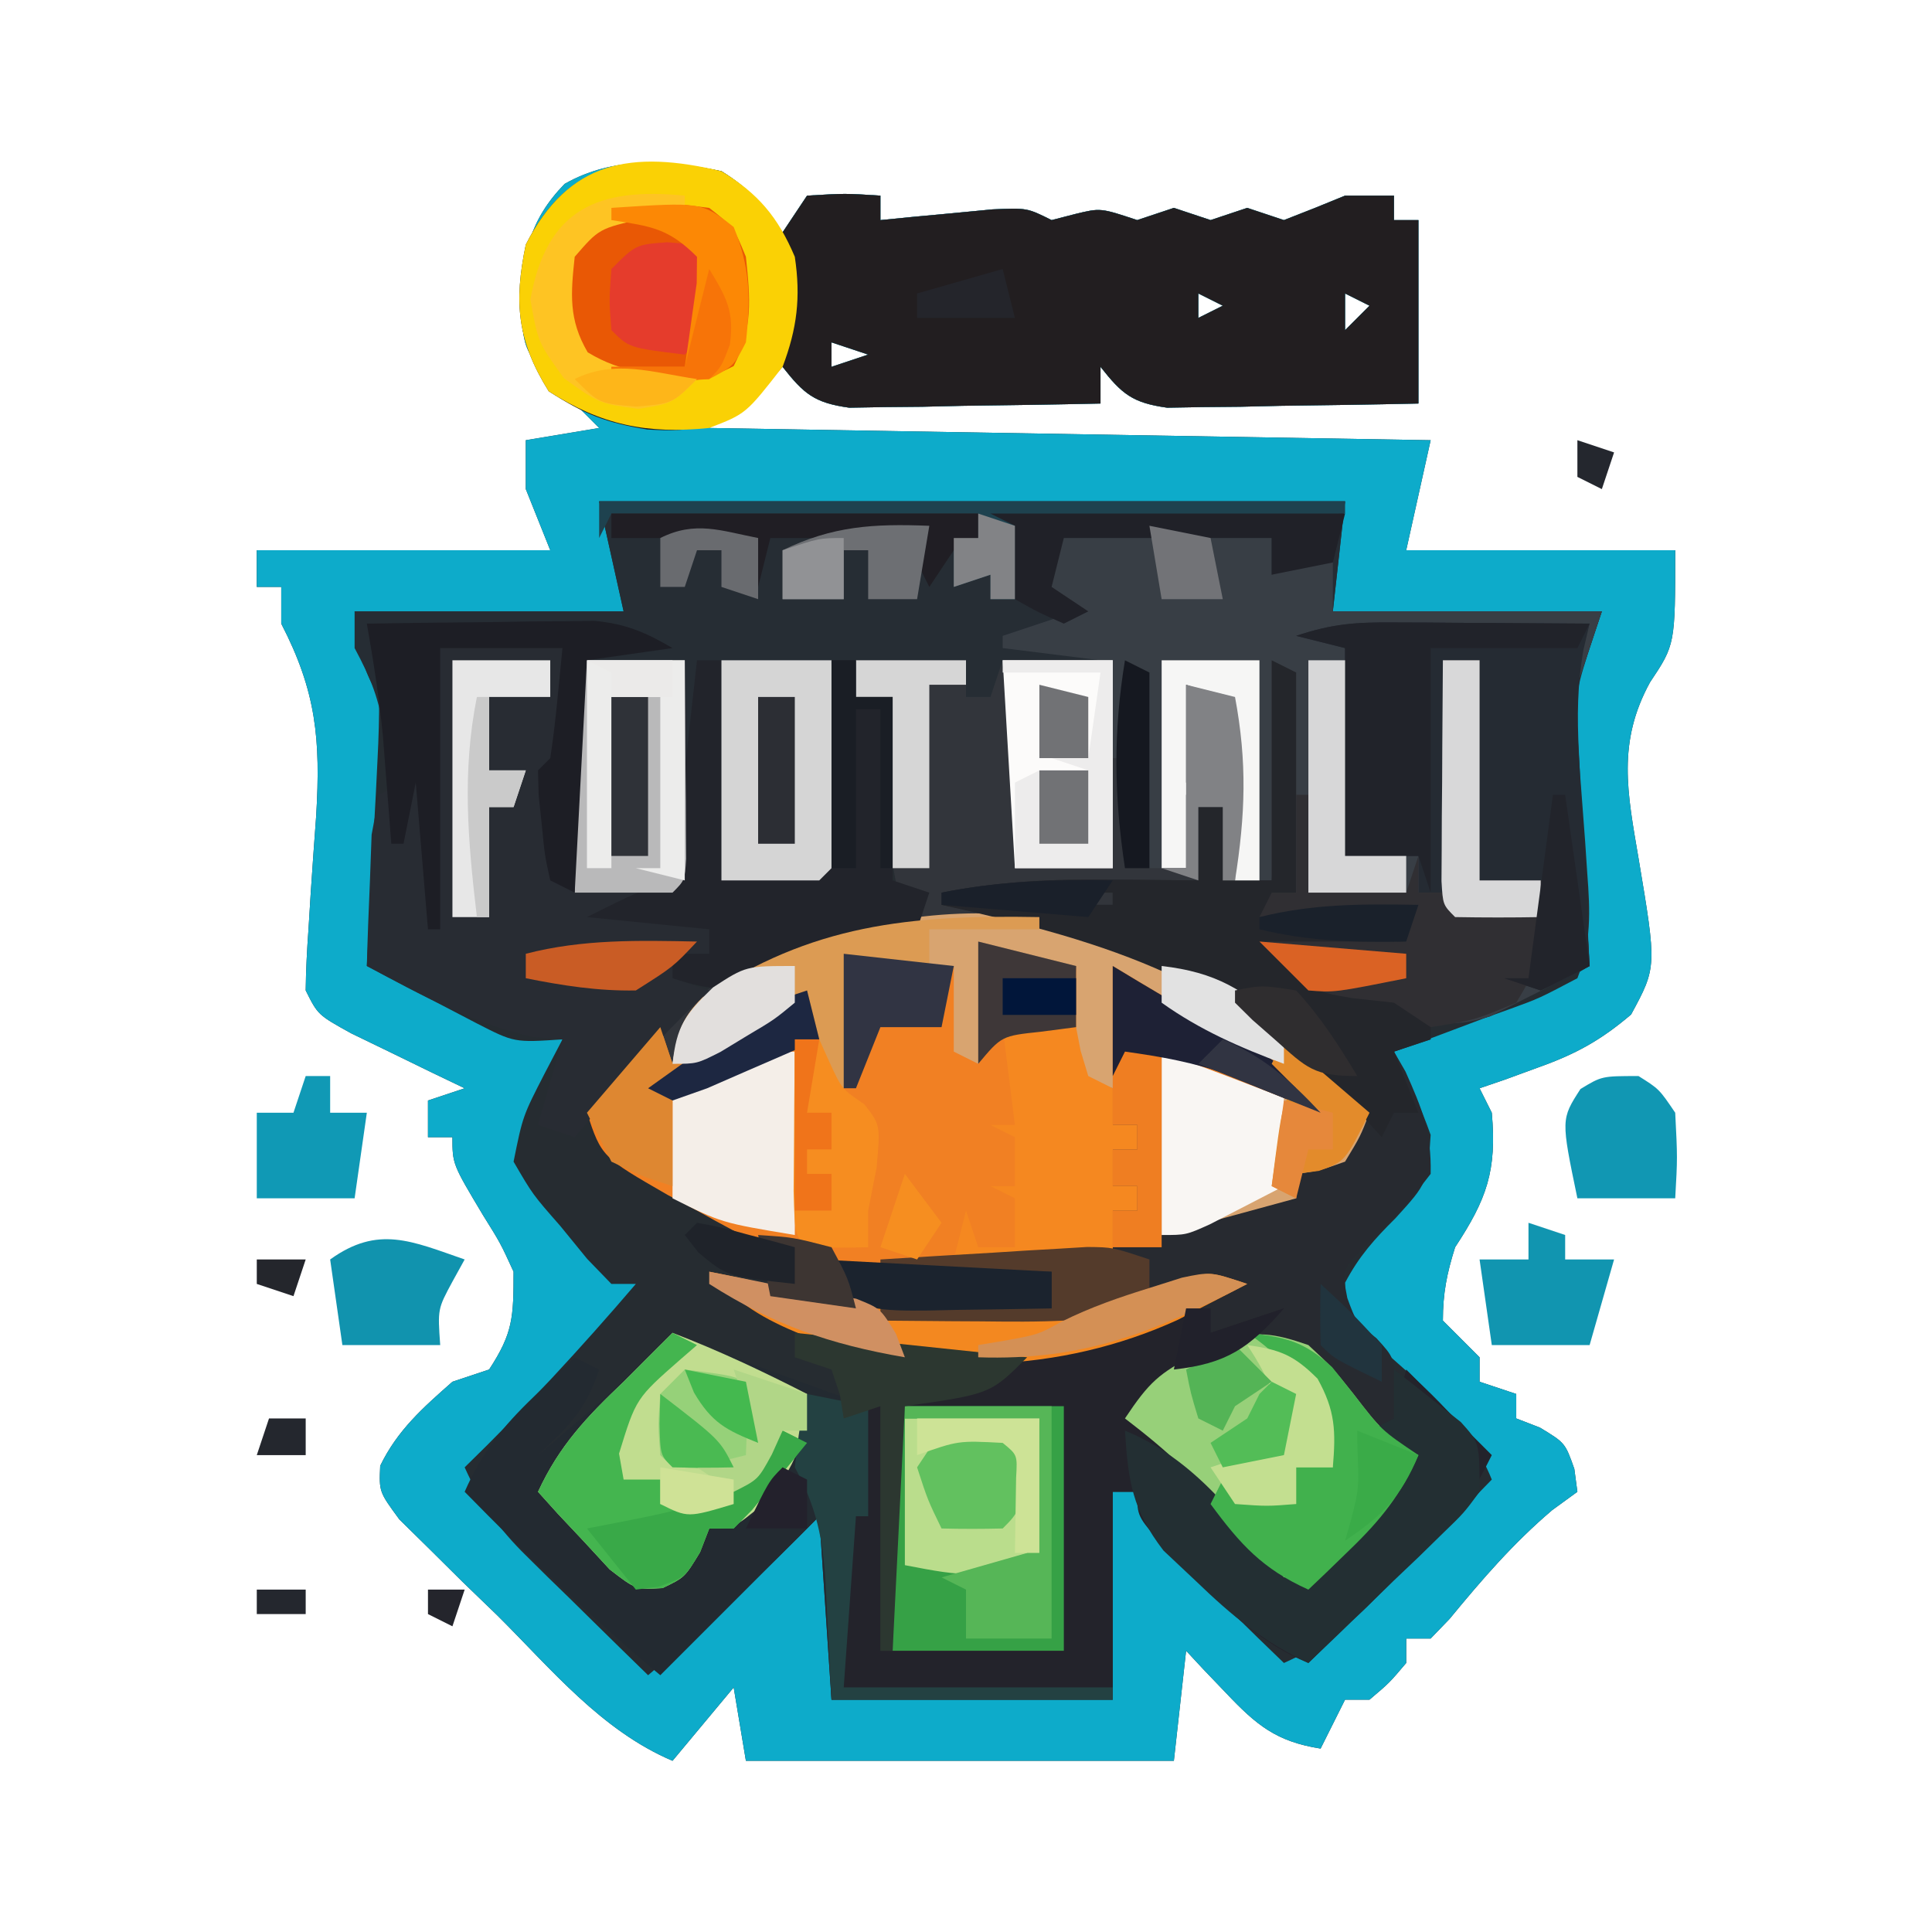 <?xml version="1.0" encoding="UTF-8"?>
<svg version="1.1" xmlns="http://www.w3.org/2000/svg" width="158" height="158">
<path d="M0 0 C2.347 1.462 3.347 2.72 5 5 C5.66 4.01 6.32 3.02 7 2 C10.125 1.812 10.125 1.812 13 2 C13 2.66 13 3.32 13 4 C13.843 3.916 14.686 3.832 15.555 3.746 C16.65 3.644 17.746 3.542 18.875 3.438 C20.511 3.281 20.511 3.281 22.18 3.121 C25 3 25 3 27 4 C27.959 3.752 27.959 3.752 28.938 3.5 C31 3 31 3 34 4 C34.99 3.67 35.98 3.34 37 3 C37.99 3.33 38.98 3.66 40 4 C40.99 3.67 41.98 3.34 43 3 C43.99 3.33 44.98 3.66 46 4 C47.675 3.356 49.342 2.688 51 2 C52.32 2 53.64 2 55 2 C55 2.66 55 3.32 55 4 C55.66 4 56.32 4 57 4 C57 9 57 14 57 19 C53.229 19.087 49.459 19.14 45.688 19.188 C44.616 19.213 43.544 19.238 42.439 19.264 C41.411 19.273 40.383 19.283 39.324 19.293 C38.376 19.309 37.428 19.324 36.452 19.341 C33.602 18.945 32.75 18.222 31 16 C31 16.99 31 17.98 31 19 C27.229 19.087 23.459 19.14 19.688 19.188 C18.616 19.213 17.544 19.238 16.439 19.264 C15.411 19.273 14.383 19.283 13.324 19.293 C12.376 19.309 11.428 19.324 10.452 19.341 C7.602 18.945 6.75 18.222 5 16 C3.02 17.65 1.04 19.3 -1 21 C28.205 21.495 28.205 21.495 58 22 C57.01 26.455 57.01 26.455 56 31 C63.26 31 70.52 31 78 31 C78 38.713 78 38.713 75.938 41.801 C73.242 46.723 74.088 50.823 75 56.188 C76.494 65.09 76.494 65.09 74.391 68.969 C71.884 71.098 69.839 72.215 66.75 73.312 C65.858 73.639 64.966 73.965 64.047 74.301 C63.371 74.532 62.696 74.762 62 75 C62.33 75.66 62.66 76.32 63 77 C63.422 81.753 62.589 84.064 60 88 C59.326 90.145 59 91.758 59 94 C59.495 94.495 59.99 94.99 60.5 95.5 C60.995 95.995 61.49 96.49 62 97 C62 97.66 62 98.32 62 99 C63.485 99.495 63.485 99.495 65 100 C65 100.66 65 101.32 65 102 C65.959 102.371 65.959 102.371 66.938 102.75 C69 104 69 104 69.75 106.125 C69.832 106.744 69.915 107.362 70 108 C69.319 108.495 68.639 108.99 67.938 109.5 C64.748 112.214 62.205 115.165 59.551 118.391 C59.039 118.922 58.527 119.453 58 120 C57.34 120 56.68 120 56 120 C56 120.66 56 121.32 56 122 C54.625 123.625 54.625 123.625 53 125 C52.34 125 51.68 125 51 125 C50.01 126.98 50.01 126.98 49 129 C45.374 128.43 43.745 127.076 41.25 124.438 C40.636 123.797 40.023 123.156 39.391 122.496 C38.932 122.002 38.473 121.509 38 121 C37.67 123.97 37.34 126.94 37 130 C25.45 130 13.9 130 2 130 C1.67 128.02 1.34 126.04 1 124 C-0.65 125.98 -2.3 127.96 -4 130 C-9.828 127.521 -13.893 122.517 -18.312 118.125 C-19.257 117.214 -20.201 116.302 -21.174 115.363 C-22.061 114.483 -22.949 113.602 -23.863 112.695 C-24.681 111.891 -25.499 111.087 -26.341 110.258 C-28 108 -28 108 -27.907 105.875 C-26.496 102.958 -24.41 101.123 -22 99 C-20.515 98.505 -20.515 98.505 -19 98 C-17.045 95.015 -17 93.736 -17 90 C-18.072 87.663 -18.072 87.663 -19.5 85.375 C-22 81.194 -22 81.194 -22 79 C-22.66 79 -23.32 79 -24 79 C-24 78.01 -24 77.02 -24 76 C-22.515 75.505 -22.515 75.505 -21 75 C-21.855 74.59 -22.709 74.18 -23.59 73.758 C-24.695 73.219 -25.799 72.68 -26.938 72.125 C-28.04 71.591 -29.142 71.058 -30.277 70.508 C-33 69 -33 69 -34 67 C-33.981 65.338 -33.894 63.677 -33.773 62.02 C-33.712 61.02 -33.65 60.02 -33.586 58.99 C-33.447 56.891 -33.298 54.792 -33.141 52.693 C-32.773 46.46 -33.135 42.546 -36 37 C-36 36.01 -36 35.02 -36 34 C-36.66 34 -37.32 34 -38 34 C-38 33.01 -38 32.02 -38 31 C-30.08 31 -22.16 31 -14 31 C-14.66 29.35 -15.32 27.7 -16 26 C-16 24.68 -16 23.36 -16 22 C-14.02 21.67 -12.04 21.34 -10 21 C-10.804 20.196 -11.609 19.391 -12.438 18.562 C-16.201 14.799 -16.201 14.799 -16.375 10.812 C-16.293 6.871 -15.706 3.995 -12.824 1.039 C-8.836 -1.233 -4.374 -0.912 0 0 Z M39 10 C39 10.66 39 11.32 39 12 C39.66 11.67 40.32 11.34 41 11 C40.34 10.67 39.68 10.34 39 10 Z M51 10 C51 10.99 51 11.98 51 13 C51.66 12.34 52.32 11.68 53 11 C52.34 10.67 51.68 10.34 51 10 Z M35 12 C36 16 36 16 36 16 Z M9 14 C9 14.66 9 15.32 9 16 C9.99 15.67 10.98 15.34 12 15 C11.01 14.67 10.02 14.34 9 14 Z " fill="#262C31" transform="translate(59,14)"/>
<path d="M0 0 C2.347 1.462 3.347 2.72 5 5 C5.66 4.01 6.32 3.02 7 2 C10.125 1.812 10.125 1.812 13 2 C13 2.66 13 3.32 13 4 C13.843 3.916 14.686 3.832 15.555 3.746 C16.65 3.644 17.746 3.542 18.875 3.438 C20.511 3.281 20.511 3.281 22.18 3.121 C25 3 25 3 27 4 C27.959 3.752 27.959 3.752 28.938 3.5 C31 3 31 3 34 4 C34.99 3.67 35.98 3.34 37 3 C37.99 3.33 38.98 3.66 40 4 C40.99 3.67 41.98 3.34 43 3 C43.99 3.33 44.98 3.66 46 4 C47.675 3.356 49.342 2.688 51 2 C52.32 2 53.64 2 55 2 C55 2.66 55 3.32 55 4 C55.66 4 56.32 4 57 4 C57 9 57 14 57 19 C53.229 19.087 49.459 19.14 45.688 19.188 C44.616 19.213 43.544 19.238 42.439 19.264 C41.411 19.273 40.383 19.283 39.324 19.293 C38.376 19.309 37.428 19.324 36.452 19.341 C33.602 18.945 32.75 18.222 31 16 C31 16.99 31 17.98 31 19 C27.229 19.087 23.459 19.14 19.688 19.188 C18.616 19.213 17.544 19.238 16.439 19.264 C15.411 19.273 14.383 19.283 13.324 19.293 C12.376 19.309 11.428 19.324 10.452 19.341 C7.602 18.945 6.75 18.222 5 16 C3.02 17.65 1.04 19.3 -1 21 C28.205 21.495 28.205 21.495 58 22 C57.01 26.455 57.01 26.455 56 31 C63.26 31 70.52 31 78 31 C78 38.713 78 38.713 75.938 41.801 C73.242 46.723 74.088 50.823 75 56.188 C76.494 65.09 76.494 65.09 74.391 68.969 C71.884 71.098 69.839 72.215 66.75 73.312 C65.858 73.639 64.966 73.965 64.047 74.301 C63.371 74.532 62.696 74.762 62 75 C62.33 75.66 62.66 76.32 63 77 C63.422 81.753 62.589 84.064 60 88 C59.326 90.145 59 91.758 59 94 C59.495 94.495 59.99 94.99 60.5 95.5 C60.995 95.995 61.49 96.49 62 97 C62 97.66 62 98.32 62 99 C63.485 99.495 63.485 99.495 65 100 C65 100.66 65 101.32 65 102 C65.959 102.371 65.959 102.371 66.938 102.75 C69 104 69 104 69.75 106.125 C69.832 106.744 69.915 107.362 70 108 C69.319 108.495 68.639 108.99 67.938 109.5 C64.748 112.214 62.205 115.165 59.551 118.391 C59.039 118.922 58.527 119.453 58 120 C57.34 120 56.68 120 56 120 C56 120.66 56 121.32 56 122 C54.625 123.625 54.625 123.625 53 125 C52.34 125 51.68 125 51 125 C50.01 126.98 50.01 126.98 49 129 C45.374 128.43 43.745 127.076 41.25 124.438 C40.636 123.797 40.023 123.156 39.391 122.496 C38.932 122.002 38.473 121.509 38 121 C37.67 123.97 37.34 126.94 37 130 C25.45 130 13.9 130 2 130 C1.67 128.02 1.34 126.04 1 124 C-0.65 125.98 -2.3 127.96 -4 130 C-9.828 127.521 -13.893 122.517 -18.312 118.125 C-19.257 117.214 -20.201 116.302 -21.174 115.363 C-22.061 114.483 -22.949 113.602 -23.863 112.695 C-24.681 111.891 -25.499 111.087 -26.341 110.258 C-28 108 -28 108 -27.907 105.875 C-26.496 102.958 -24.41 101.123 -22 99 C-20.515 98.505 -20.515 98.505 -19 98 C-17.045 95.015 -17 93.736 -17 90 C-18.072 87.663 -18.072 87.663 -19.5 85.375 C-22 81.194 -22 81.194 -22 79 C-22.66 79 -23.32 79 -24 79 C-24 78.01 -24 77.02 -24 76 C-22.515 75.505 -22.515 75.505 -21 75 C-21.855 74.59 -22.709 74.18 -23.59 73.758 C-24.695 73.219 -25.799 72.68 -26.938 72.125 C-28.04 71.591 -29.142 71.058 -30.277 70.508 C-33 69 -33 69 -34 67 C-33.981 65.338 -33.894 63.677 -33.773 62.02 C-33.712 61.02 -33.65 60.02 -33.586 58.99 C-33.447 56.891 -33.298 54.792 -33.141 52.693 C-32.773 46.46 -33.135 42.546 -36 37 C-36 36.01 -36 35.02 -36 34 C-36.66 34 -37.32 34 -38 34 C-38 33.01 -38 32.02 -38 31 C-30.08 31 -22.16 31 -14 31 C-14.66 29.35 -15.32 27.7 -16 26 C-16 24.68 -16 23.36 -16 22 C-14.02 21.67 -12.04 21.34 -10 21 C-10.804 20.196 -11.609 19.391 -12.438 18.562 C-16.201 14.799 -16.201 14.799 -16.375 10.812 C-16.293 6.871 -15.706 3.995 -12.824 1.039 C-8.836 -1.233 -4.374 -0.912 0 0 Z M39 10 C39 10.66 39 11.32 39 12 C39.66 11.67 40.32 11.34 41 11 C40.34 10.67 39.68 10.34 39 10 Z M51 10 C51 10.99 51 11.98 51 13 C51.66 12.34 52.32 11.68 53 11 C52.34 10.67 51.68 10.34 51 10 Z M35 12 C36 16 36 16 36 16 Z M9 14 C9 14.66 9 15.32 9 16 C9.99 15.67 10.98 15.34 12 15 C11.01 14.67 10.02 14.34 9 14 Z M-10 27 C-9.34 29.97 -8.68 32.94 -8 36 C-15.26 36 -22.52 36 -30 36 C-29.307 40.605 -29.307 40.605 -28 43 C-27.984 44.67 -28.035 46.34 -28.121 48.008 C-28.169 48.994 -28.218 49.98 -28.268 50.996 C-28.352 52.545 -28.352 52.545 -28.438 54.125 C-28.49 55.165 -28.542 56.206 -28.596 57.277 C-28.726 59.852 -28.861 62.426 -29 65 C-27.089 66.01 -25.171 67.008 -23.25 68 C-22.183 68.557 -21.115 69.114 -20.016 69.688 C-16.937 71.266 -16.937 71.266 -13 71 C-13.474 71.907 -13.949 72.815 -14.438 73.75 C-16.244 77.262 -16.244 77.262 -17 81 C-15.438 83.686 -15.438 83.686 -13.188 86.25 C-12.459 87.142 -11.731 88.034 -10.98 88.953 C-10.327 89.629 -9.673 90.304 -9 91 C-8.34 91 -7.68 91 -7 91 C-11.464 96.223 -16.074 101.209 -21 106 C-19.679 108.932 -18.254 110.987 -15.961 113.234 C-15.381 113.808 -14.801 114.382 -14.203 114.973 C-13.6 115.559 -12.997 116.146 -12.375 116.75 C-11.458 117.653 -11.458 117.653 -10.523 118.574 C-9.02 120.054 -7.511 121.528 -6 123 C-1.074 118.878 3.504 114.588 8 110 C8.495 117.425 8.495 117.425 9 125 C16.59 125 24.18 125 32 125 C32 119.39 32 113.78 32 108 C32.66 108 33.32 108 34 108 C34.224 108.552 34.449 109.103 34.68 109.672 C36.404 112.712 38.625 114.814 41.125 117.25 C42.49 118.588 42.49 118.588 43.883 119.953 C44.581 120.629 45.28 121.304 46 122 C48.932 120.679 50.987 119.254 53.234 116.961 C53.808 116.381 54.382 115.801 54.973 115.203 C55.559 114.6 56.146 113.997 56.75 113.375 C57.352 112.764 57.954 112.153 58.574 111.523 C60.054 110.02 61.528 108.511 63 107 C61.003 102.014 56.894 98.993 53.02 95.438 C51 93 51 93 51.004 90.898 C52.13 88.753 53.406 87.328 55.125 85.625 C57.747 82.742 57.747 82.742 58 78.812 C57.146 76.411 56.161 74.26 55 72 C56.071 71.613 57.142 71.227 58.246 70.828 C59.644 70.303 61.041 69.777 62.438 69.25 C63.145 68.997 63.852 68.745 64.58 68.484 C66.885 67.642 66.885 67.642 70 66 C71.15 63.103 71.045 60.518 70.809 57.445 C70.751 56.583 70.694 55.721 70.635 54.832 C70.504 53.035 70.368 51.238 70.229 49.441 C70.144 48.144 70.144 48.144 70.059 46.82 C70 46.039 69.941 45.258 69.881 44.454 C70 42 70 42 72 36 C64.74 36 57.48 36 50 36 C50.33 33.03 50.66 30.06 51 27 C30.87 27 10.74 27 -10 27 Z " fill="#0DABCA" transform="translate(59,14)"/>
<path d="M0 0 C20.13 0 40.26 0 61 0 C60.67 2.97 60.34 5.94 60 9 C67.26 9 74.52 9 82 9 C81.34 10.98 80.68 12.96 80 15 C79.816 17.798 79.816 17.798 80.023 20.617 C80.075 21.636 80.127 22.654 80.18 23.703 C80.244 24.75 80.309 25.797 80.375 26.875 C80.432 27.945 80.488 29.015 80.547 30.117 C80.688 32.746 80.839 35.373 81 38 C79.282 38.897 77.55 39.767 75.812 40.625 C74.85 41.112 73.887 41.6 72.895 42.102 C69.363 43.198 68.235 42.607 65 41 C63.237 40.814 63.237 40.814 61.438 40.625 C58 40 58 40 54 36 C57.96 36 61.92 36 66 36 C66 35.34 66 34.68 66 34 C62.04 34 58.08 34 54 34 C54.495 33.01 54.495 33.01 55 32 C55.66 32 56.32 32 57 32 C56.505 23.09 56.505 23.09 56 14 C55.67 19.61 55.34 25.22 55 31 C54.67 31 54.34 31 54 31 C54 25.06 54 19.12 54 13 C51.36 13 48.72 13 46 13 C46 18.61 46 24.22 46 30 C45.67 30 45.34 30 45 30 C44.67 24.72 44.34 19.44 44 14 C43.67 16.31 43.34 18.62 43 21 C42.67 21 42.34 21 42 21 C42 18.36 42 15.72 42 13 C39.03 13 36.06 13 33 13 C33 18.61 33 24.22 33 30 C32.67 30 32.34 30 32 30 C32 25.38 32 20.76 32 16 C31.34 16 30.68 16 30 16 C30 15.01 30 14.02 30 13 C27.03 13 24.06 13 21 13 C21 13.99 21 14.98 21 16 C21.99 16 22.98 16 24 16 C24 20.95 24 25.9 24 31 C24.99 31.33 25.98 31.66 27 32 C26.67 32.99 26.34 33.98 26 35 C24.145 35.625 24.145 35.625 21.812 36 C18.645 36.587 16.669 37.172 13.75 38.688 C10.597 40.192 9.265 40.056 6 39 C6 38.34 6 37.68 6 37 C6.99 37 7.98 37 9 37 C9 36.34 9 35.68 9 35 C5.7 34.67 2.4 34.34 -1 34 C3 32 3 32 6 31 C6.33 25.06 6.66 19.12 7 13 C4.03 13 1.06 13 -2 13 C-2 19.27 -2 25.54 -2 32 C-2.66 31.67 -3.32 31.34 -4 31 C-4.449 28.969 -4.449 28.969 -4.688 26.5 C-4.774 25.685 -4.86 24.871 -4.949 24.031 C-4.974 23.026 -4.974 23.026 -5 22 C-4.67 21.67 -4.34 21.34 -4 21 C-3.768 19.485 -3.588 17.962 -3.438 16.438 C-3.293 14.973 -3.149 13.509 -3 12 C-6.3 12 -9.6 12 -13 12 C-13 19.59 -13 27.18 -13 35 C-13.33 35 -13.66 35 -14 35 C-14.33 31.04 -14.66 27.08 -15 23 C-15.33 24.65 -15.66 26.3 -16 28 C-16.33 28 -16.66 28 -17 28 C-17.049 27.18 -17.098 26.36 -17.148 25.516 C-17.223 24.438 -17.298 23.36 -17.375 22.25 C-17.445 21.183 -17.514 20.115 -17.586 19.016 C-17.978 16.158 -18.664 14.498 -20 12 C-20 11.01 -20 10.02 -20 9 C-12.74 9 -5.48 9 2 9 C1.34 6.03 0.68 3.06 0 0 Z " fill="#262D34" transform="translate(49,41)"/>
<path d="M0 0 C2.97 0 5.94 0 9 0 C9 0.99 9 1.98 9 3 C9.66 3 10.32 3 11 3 C11.33 2.01 11.66 1.02 12 0 C19 0 26 0 33 0 C33 5.94 33 11.88 33 18 C32.01 18 31.02 18 30 18 C30 16.02 30 14.04 30 12 C29.34 12 28.68 12 28 12 C28 13.98 28 15.96 28 18 C22.919 18.847 18.152 19.09 13 19 C15.562 21.562 17.633 21.826 21.125 22.75 C30.143 25.434 35.623 30.304 42 37 C41.25 38.938 41.25 38.938 40 41 C37.875 41.75 37.875 41.75 36 42 C36 42.66 36 43.32 36 44 C32.37 44.99 28.74 45.98 25 47 C25 42.05 25 37.1 25 32 C29.601 32.92 32.797 34.104 37 36 C32.133 32.658 27.367 29.477 22 27 C21.67 30.63 21.34 34.26 21 38 C21.66 38 22.32 38 23 38 C23 38.66 23 39.32 23 40 C22.34 40 21.68 40 21 40 C21 40.99 21 41.98 21 43 C21.66 43 22.32 43 23 43 C23 43.66 23 44.32 23 45 C22.34 45 21.68 45 21 45 C21 46.32 21 47.64 21 49 C-4.351 49.831 -4.351 49.831 -13 45 C-13.788 44.58 -14.575 44.16 -15.387 43.727 C-20.796 40.611 -20.796 40.611 -22 37 C-17.987 29.793 -9.616 24.599 -2 22 C0.332 21.924 2.668 21.909 5 22 C4.673 21.5 4.345 21 4.008 20.484 C2.628 17.082 2.786 13.856 2.875 10.25 C2.884 9.553 2.893 8.855 2.902 8.137 C2.926 6.424 2.962 4.712 3 3 C2.01 3 1.02 3 0 3 C0 2.01 0 1.02 0 0 Z M15 19 C16.98 19 18.96 19 21 19 C21 19.33 21 19.66 21 20 C19.02 20 17.04 20 15 20 C15 19.67 15 19.34 15 19 Z " fill="#32353B" transform="translate(70,54)"/>
<path d="M0 0 C2.347 1.462 3.347 2.72 5 5 C5.66 4.01 6.32 3.02 7 2 C10.125 1.812 10.125 1.812 13 2 C13 2.66 13 3.32 13 4 C13.843 3.916 14.686 3.832 15.555 3.746 C16.65 3.644 17.746 3.542 18.875 3.438 C20.511 3.281 20.511 3.281 22.18 3.121 C25 3 25 3 27 4 C27.959 3.752 27.959 3.752 28.938 3.5 C31 3 31 3 34 4 C34.99 3.67 35.98 3.34 37 3 C37.99 3.33 38.98 3.66 40 4 C40.99 3.67 41.98 3.34 43 3 C43.99 3.33 44.98 3.66 46 4 C47.675 3.356 49.342 2.688 51 2 C52.32 2 53.64 2 55 2 C55 2.66 55 3.32 55 4 C55.66 4 56.32 4 57 4 C57 9 57 14 57 19 C53.229 19.087 49.459 19.14 45.688 19.188 C44.616 19.213 43.544 19.238 42.439 19.264 C41.411 19.273 40.383 19.283 39.324 19.293 C38.376 19.309 37.428 19.324 36.452 19.341 C33.602 18.945 32.75 18.222 31 16 C31 16.99 31 17.98 31 19 C27.229 19.087 23.459 19.14 19.688 19.188 C18.616 19.213 17.544 19.238 16.439 19.264 C15.411 19.273 14.383 19.283 13.324 19.293 C12.376 19.309 11.428 19.324 10.452 19.341 C7.602 18.945 6.75 18.222 5 16 C4.216 16.846 3.433 17.691 2.625 18.562 C-0.297 20.999 -2.284 21.357 -6.062 21.125 C-9.483 20.558 -11.136 19.913 -14.125 18 C-16.7 13.88 -16.987 10.729 -16 6 C-12.471 -0.937 -7.403 -1.543 0 0 Z M39 10 C39 10.66 39 11.32 39 12 C39.66 11.67 40.32 11.34 41 11 C40.34 10.67 39.68 10.34 39 10 Z M51 10 C51 10.99 51 11.98 51 13 C51.66 12.34 52.32 11.68 53 11 C52.34 10.67 51.68 10.34 51 10 Z M35 12 C36 16 36 16 36 16 Z M9 14 C9 14.66 9 15.32 9 16 C9.99 15.67 10.98 15.34 12 15 C11.01 14.67 10.02 14.34 9 14 Z " fill="#221E20" transform="translate(59,14)"/>
<path d="M0 0 C0.66 0.33 1.32 0.66 2 1 C2 6.94 2 12.88 2 19 C1.01 19.495 1.01 19.495 0 20 C3.96 20 7.92 20 12 20 C11.505 21.485 11.505 21.485 11 23 C7.37 23.33 3.74 23.66 0 24 C2.895 26.242 2.895 26.242 6.5 26.5 C10 27 10 27 13 29 C13 29.66 13 30.32 13 31 C12.01 31.33 11.02 31.66 10 32 C10.309 32.536 10.619 33.072 10.938 33.625 C12.326 36.728 13.066 38.546 13 42 C11.309 44.229 9.489 46.136 7.469 48.07 C5.748 49.884 5.748 49.884 6.184 52.152 C6.895 54.096 6.895 54.096 8.562 55.438 C10 57 10 57 10.188 59.562 C10.095 60.769 10.095 60.769 10 62 C10 62.66 10 63.32 10 64 C10.99 64.495 10.99 64.495 12 65 C10.592 68.215 8.897 70.322 6.375 72.75 C5.743 73.364 5.112 73.977 4.461 74.609 C3.738 75.298 3.738 75.298 3 76 C-0.082 74.68 -1.603 73.521 -3.375 70.688 C-5.819 67.048 -8.531 64.663 -12 62 C-9.777 58.665 -8.421 57.995 -4.875 56.312 C-3.965 55.876 -3.055 55.439 -2.117 54.988 C-1.419 54.662 -0.72 54.336 0 54 C-2.475 54.495 -2.475 54.495 -5 55 C-5 54.34 -5 53.68 -5 53 C-5.913 53.433 -5.913 53.433 -6.844 53.875 C-18.01 58.604 -29.603 58.669 -40.863 54.168 C-42.991 53.005 -44.4 51.807 -46 50 C-43.237 50.523 -40.674 51.109 -38 52 C-36.447 52.146 -34.89 52.247 -33.332 52.316 C-31.993 52.379 -31.993 52.379 -30.627 52.443 C-29.698 52.483 -28.769 52.522 -27.812 52.562 C-26.872 52.606 -25.932 52.649 -24.963 52.693 C-22.642 52.799 -20.321 52.901 -18 53 C-18 52.01 -18 51.02 -18 50 C-22.62 50 -27.24 50 -32 50 C-32 49.67 -32 49.34 -32 49 C-25.73 49 -19.46 49 -13 49 C-13 47.68 -13 46.36 -13 45 C-12.34 45 -11.68 45 -11 45 C-11 44.34 -11 43.68 -11 43 C-11.66 43 -12.32 43 -13 43 C-13 42.01 -13 41.02 -13 40 C-12.34 40 -11.68 40 -11 40 C-11 39.34 -11 38.68 -11 38 C-11.66 38 -12.32 38 -13 38 C-13 33.71 -13 29.42 -13 25 C-11.35 25.99 -9.7 26.98 -8 28 C-7.14 28.495 -6.28 28.99 -5.395 29.5 C-4.542 29.995 -3.69 30.49 -2.812 31 C-1.953 31.495 -1.093 31.99 -0.207 32.5 C2 34 2 34 4 37 C3.34 36.732 2.68 36.464 2 36.188 C-1.649 34.743 -5.322 33.371 -9 32 C-9 36.95 -9 41.9 -9 47 C-7.928 46.505 -6.855 46.01 -5.75 45.5 C-2.746 44.113 -1.541 44 2 44 C2 43.34 2 42.68 2 42 C4.5 40.375 4.5 40.375 7 39 C4.132 32.308 -2.157 27.478 -8.75 24.688 C-14.685 22.581 -20.842 21.274 -27 20 C-27 19.67 -27 19.34 -27 19 C-22.345 18.079 -17.853 17.878 -13.125 17.938 C-12.437 17.942 -11.748 17.947 -11.039 17.951 C-9.359 17.963 -7.68 17.981 -6 18 C-6 16.02 -6 14.04 -6 12 C-5.34 12 -4.68 12 -4 12 C-4 13.98 -4 15.96 -4 18 C-2.68 18 -1.36 18 0 18 C0 12.06 0 6.12 0 0 Z M-19 19 C-19 19.33 -19 19.66 -19 20 C-17.02 20 -15.04 20 -13 20 C-13 19.67 -13 19.34 -13 19 C-14.98 19 -16.96 19 -19 19 Z " fill="#272A30" transform="translate(104,54)"/>
<path d="M0 0 C0.698 0.004 1.396 0.008 2.115 0.012 C2.809 0.008 3.504 0.004 4.219 0 C9.424 0.01 9.424 0.01 11.678 1.137 C11.678 2.127 11.678 3.117 11.678 4.137 C13.328 3.477 14.978 2.817 16.678 2.137 C16.678 3.787 16.678 5.437 16.678 7.137 C23.938 7.137 31.198 7.137 38.678 7.137 C38.018 9.117 37.358 11.097 36.678 13.137 C36.494 15.935 36.494 15.935 36.701 18.754 C36.753 19.772 36.804 20.791 36.857 21.84 C36.922 22.887 36.986 23.933 37.053 25.012 C37.109 26.082 37.166 27.152 37.225 28.254 C37.365 30.882 37.517 33.51 37.678 36.137 C35.96 37.033 34.228 37.903 32.49 38.762 C31.046 39.493 31.046 39.493 29.572 40.238 C26.041 41.334 24.913 40.744 21.678 39.137 C19.914 38.951 19.914 38.951 18.115 38.762 C14.678 38.137 14.678 38.137 10.678 34.137 C14.638 34.137 18.598 34.137 22.678 34.137 C22.678 33.477 22.678 32.817 22.678 32.137 C18.718 32.137 14.758 32.137 10.678 32.137 C11.008 31.477 11.338 30.817 11.678 30.137 C12.338 30.137 12.998 30.137 13.678 30.137 C13.348 24.197 13.018 18.257 12.678 12.137 C12.348 17.747 12.018 23.357 11.678 29.137 C11.348 29.137 11.018 29.137 10.678 29.137 C10.678 23.197 10.678 17.257 10.678 11.137 C8.038 11.137 5.398 11.137 2.678 11.137 C2.678 16.747 2.678 22.357 2.678 28.137 C2.348 28.137 2.018 28.137 1.678 28.137 C1.348 22.857 1.018 17.577 0.678 12.137 C0.348 14.447 0.018 16.757 -0.322 19.137 C-0.652 19.137 -0.982 19.137 -1.322 19.137 C-1.652 16.497 -1.982 13.857 -2.322 11.137 C-4.962 10.807 -7.602 10.477 -10.322 10.137 C-10.322 9.807 -10.322 9.477 -10.322 9.137 C-8.342 8.477 -6.362 7.817 -4.322 7.137 C-5.312 6.477 -6.302 5.817 -7.322 5.137 C-6.158 -0.02 -5.345 0.01 0 0 Z " fill="#383E45" transform="translate(92.322,42.863)"/>
<path d="M0 0 C2.64 0.66 5.28 1.32 8 2 C8.049 2.638 8.098 3.276 8.148 3.934 C8.223 4.76 8.298 5.586 8.375 6.438 C8.479 7.673 8.479 7.673 8.586 8.934 C8.791 9.956 8.791 9.956 9 11 C9.66 11.33 10.32 11.66 11 12 C11 12.99 11 13.98 11 15 C11.66 15 12.32 15 13 15 C13 15.66 13 16.32 13 17 C12.34 17 11.68 17 11 17 C11 17.99 11 18.98 11 20 C11.66 20 12.32 20 13 20 C13 20.66 13 21.32 13 22 C12.34 22 11.68 22 11 22 C11 23.32 11 24.64 11 26 C-14.351 26.831 -14.351 26.831 -23 22 C-23.788 21.58 -24.575 21.16 -25.387 20.727 C-30.796 17.611 -30.796 17.611 -32 14 C-30.785 12.176 -30.785 12.176 -29.062 10.312 C-28.214 9.379 -28.214 9.379 -27.348 8.426 C-26.903 7.955 -26.458 7.485 -26 7 C-25.67 7.99 -25.34 8.98 -25 10 C-24.469 9.651 -23.938 9.301 -23.391 8.941 C-22.684 8.486 -21.978 8.031 -21.25 7.562 C-20.554 7.11 -19.858 6.658 -19.141 6.191 C-17.07 5.039 -15.313 4.453 -13 4 C-12.67 5.98 -12.34 7.96 -12 10 C-11.67 7.03 -11.34 4.06 -11 1 C-8.03 1.33 -5.06 1.66 -2 2 C-1.67 4.31 -1.34 6.62 -1 9 C-0.67 6.03 -0.34 3.06 0 0 Z " fill="#F18023" transform="translate(80,77)"/>
<path d="M0 0 C3.3 0 6.6 0 10 0 C10.125 8.75 10.125 8.75 9 11 C9.33 13.64 9.66 16.28 10 19 C10.33 13.06 10.66 7.12 11 1 C13.97 1 16.94 1 20 1 C20.108 3.938 20.187 6.873 20.25 9.812 C20.3 11.063 20.3 11.063 20.352 12.338 C20.388 14.626 20.385 16.743 20 19 C17.984 21.074 17.984 21.074 16 22 C17.98 22.33 19.96 22.66 22 23 C22 23.66 22 24.32 22 25 C21.01 25 20.02 25 19 25 C19 25.66 19 26.32 19 27 C19.99 27.33 20.98 27.66 22 28 C21.299 28.681 20.598 29.361 19.875 30.062 C16.721 33.208 13.861 36.589 11 40 C9.515 39.505 9.515 39.505 8 39 C8.66 36.69 9.32 34.38 10 32 C9.216 31.938 8.432 31.876 7.625 31.812 C2.647 30.697 -1.525 28.397 -6 26 C-5.94 23.708 -5.851 21.416 -5.75 19.125 C-5.704 17.849 -5.657 16.573 -5.609 15.258 C-5.408 14.183 -5.207 13.108 -5 12 C-3 10.875 -3 10.875 -1 10 C-0.298 7.583 -0.298 7.583 -0.25 4.875 C-0.168 3.266 -0.085 1.657 0 0 Z " fill="#282C33" transform="translate(36,53)"/>
<path d="M0 0 C0.705 0.286 1.41 0.572 2.137 0.867 C5.012 2.005 7.905 3.074 10.812 4.125 C11.788 4.478 12.764 4.831 13.77 5.195 C14.506 5.461 15.242 5.726 16 6 C16 8.97 16 11.94 16 15 C15.67 15 15.34 15 15 15 C14.67 19.62 14.34 24.24 14 29 C21.26 29 28.52 29 36 29 C36 29.33 36 29.66 36 30 C28.41 30 20.82 30 13 30 C12.67 25.05 12.34 20.1 12 15 C7.71 19.29 3.42 23.58 -1 28 C-6.661 23.302 -11.852 18.253 -17 13 C-15.592 9.785 -13.897 7.678 -11.375 5.25 C-10.428 4.33 -10.428 4.33 -9.461 3.391 C-8.738 2.702 -8.738 2.702 -8 2 C-7.34 2.33 -6.68 2.66 -6 3 C-7.112 6.335 -8.474 7.637 -11 10 C-7.194 6.792 -3.454 3.593 0 0 Z " fill="#232A31" transform="translate(55,109)"/>
<path d="M0 0 C0 0.66 0 1.32 0 2 C1.98 1.34 3.96 0.68 6 0 C2.593 3.975 -1.328 5.868 -6 8 C-5.319 8.639 -4.639 9.279 -3.938 9.938 C-0.227 13.627 2.85 17.833 6 22 C9.444 20.552 11.361 18.723 13.75 15.875 C14.364 15.151 14.977 14.426 15.609 13.68 C16.068 13.125 16.527 12.571 17 12 C15.68 11.34 14.36 10.68 13 10 C13.66 9.67 14.32 9.34 15 9 C15.33 7.68 15.66 6.36 16 5 C18.31 7.31 20.62 9.62 23 12 C21.354 15.292 20.447 16.797 17.961 19.234 C17.381 19.808 16.801 20.382 16.203 20.973 C15.6 21.559 14.997 22.146 14.375 22.75 C13.764 23.352 13.153 23.954 12.523 24.574 C11.02 26.054 9.511 27.528 8 29 C4.144 27.414 1.668 24.935 -1.25 22 C-2.142 21.113 -3.034 20.226 -3.953 19.312 C-6 17 -6 17 -6 15 C-6.66 15 -7.32 15 -8 15 C-8 20.28 -8 25.56 -8 31 C-15.26 31 -22.52 31 -30 31 C-30 26.05 -30 21.1 -30 16 C-29.67 16 -29.34 16 -29 16 C-28.67 13.36 -28.34 10.72 -28 8 C-27.67 8 -27.34 8 -27 8 C-27 14.6 -27 21.2 -27 28 C-22.05 28 -17.1 28 -12 28 C-12 21.4 -12 14.8 -12 8 C-16.29 8 -20.58 8 -25 8 C-25.33 7.01 -25.66 6.02 -26 5 C-24.532 4.836 -24.532 4.836 -23.035 4.668 C-15.545 3.779 -7.168 0 0 0 Z " fill="#23232B" transform="translate(99,107)"/>
<path d="M0 0 C3.4 2.83 6.513 5.923 9.562 9.125 C8.812 11.062 8.812 11.062 7.562 13.125 C5.438 13.875 5.438 13.875 3.562 14.125 C3.562 14.785 3.562 15.445 3.562 16.125 C-0.068 17.115 -3.697 18.105 -7.438 19.125 C-7.438 14.175 -7.438 9.225 -7.438 4.125 C-2.837 5.045 0.359 6.229 4.562 8.125 C-0.304 4.783 -5.071 1.602 -10.438 -0.875 C-10.768 1.765 -11.098 4.405 -11.438 7.125 C-12.428 6.795 -13.418 6.465 -14.438 6.125 C-14.438 3.155 -14.438 0.185 -14.438 -2.875 C-15.892 -2.844 -15.892 -2.844 -17.375 -2.812 C-20.438 -2.875 -20.438 -2.875 -21.438 -3.875 C-21.767 -0.905 -22.098 2.065 -22.438 5.125 C-23.098 4.795 -23.758 4.465 -24.438 4.125 C-24.438 1.815 -24.438 -0.495 -24.438 -2.875 C-27.078 -2.875 -29.718 -2.875 -32.438 -2.875 C-32.767 0.425 -33.097 3.725 -33.438 7.125 C-35.797 4.765 -35.929 3.346 -36.438 0.125 C-36.98 0.402 -37.523 0.679 -38.082 0.965 C-39.155 1.508 -39.155 1.508 -40.25 2.062 C-40.958 2.422 -41.665 2.782 -42.395 3.152 C-44.438 4.125 -44.438 4.125 -47.438 5.125 C-47.05 2.727 -46.75 1.429 -44.984 -0.289 C-31.594 -9.313 -13.406 -9.74 0 0 Z " fill="#D8A470" transform="translate(102.438,81.875)"/>
<path d="M0 0 C3.014 1.832 4.625 3.757 6 7 C6.497 10.315 6.186 12.869 5 16 C2.003 19.842 2.003 19.842 -1 21 C-6.089 21.52 -9.818 20.756 -14.125 18 C-16.7 13.88 -16.987 10.729 -16 6 C-12.5 -0.879 -7.359 -1.762 0 0 Z " fill="#FAD105" transform="translate(59,14)"/>
<path d="M0 0 C0.938 0.003 1.876 0.006 2.842 0.01 C4.306 0.022 4.306 0.022 5.801 0.035 C7.283 0.042 7.283 0.042 8.795 0.049 C11.234 0.061 13.674 0.077 16.113 0.098 C15.946 0.809 15.778 1.52 15.606 2.253 C15.103 5.159 15.086 7.675 15.234 10.617 C15.283 11.639 15.331 12.66 15.381 13.713 C15.437 14.768 15.493 15.823 15.551 16.91 C15.629 18.522 15.629 18.522 15.709 20.166 C15.838 22.81 15.973 25.454 16.113 28.098 C14.301 29.16 14.301 29.16 12.113 30.098 C11.123 29.768 10.133 29.438 9.113 29.098 C9.773 29.098 10.433 29.098 11.113 29.098 C11.258 28.52 11.402 27.943 11.551 27.348 C12.072 25.264 12.592 23.181 13.113 21.098 C11.133 21.098 9.153 21.098 7.113 21.098 C7.113 15.158 7.113 9.218 7.113 3.098 C6.123 3.098 5.133 3.098 4.113 3.098 C4.113 9.368 4.113 15.638 4.113 22.098 C3.453 22.098 2.793 22.098 2.113 22.098 C2.113 21.108 2.113 20.118 2.113 19.098 C0.133 19.098 -1.847 19.098 -3.887 19.098 C-3.887 13.488 -3.887 7.878 -3.887 2.098 C-5.207 1.768 -6.527 1.438 -7.887 1.098 C-4.945 0.117 -3.062 -0.019 0 0 Z " fill="#252B33" transform="translate(113.887,50.902)"/>
<path d="M0 0 C0.66 0.33 1.32 0.66 2 1 C2 6.94 2 12.88 2 19 C1.34 19.33 0.68 19.66 0 20 C3.96 20 7.92 20 12 20 C11.505 21.485 11.505 21.485 11 23 C7.37 23.33 3.74 23.66 0 24 C2.895 26.242 2.895 26.242 6.5 26.5 C10 27 10 27 13 29 C13 29.66 13 30.32 13 31 C12.01 31.33 11.02 31.66 10 32 C10.66 33.65 11.32 35.3 12 37 C11.34 37 10.68 37 10 37 C9.505 37.99 9.505 37.99 9 39 C8.394 38.336 7.788 37.672 7.164 36.988 C-3.011 26.266 -12.987 23.112 -27 20 C-27 19.67 -27 19.34 -27 19 C-22.345 18.079 -17.853 17.878 -13.125 17.938 C-12.092 17.944 -12.092 17.944 -11.039 17.951 C-9.359 17.963 -7.68 17.981 -6 18 C-6 16.02 -6 14.04 -6 12 C-5.34 12 -4.68 12 -4 12 C-4 13.98 -4 15.96 -4 18 C-2.68 18 -1.36 18 0 18 C0 12.06 0 6.12 0 0 Z M-19 19 C-19 19.33 -19 19.66 -19 20 C-17.02 20 -15.04 20 -13 20 C-13 19.67 -13 19.34 -13 19 C-14.98 19 -16.96 19 -19 19 Z " fill="#24262B" transform="translate(104,54)"/>
<path d="M0 0 C4.62 0 9.24 0 14 0 C14 6.6 14 13.2 14 20 C9.38 20 4.76 20 0 20 C0 13.4 0 6.8 0 0 Z " fill="#36A146" transform="translate(73,115)"/>
<path d="M0 0 C3.791 1.45 7.387 3.152 11 5 C10.719 9.025 10.216 10.745 7.562 13.875 C5 16 5 16 3 16 C2.629 16.959 2.629 16.959 2.25 17.938 C1 20 1 20 -0.812 20.875 C-3 21 -3 21 -5.141 19.348 C-6.185 18.217 -6.185 18.217 -7.25 17.062 C-7.956 16.311 -8.663 15.559 -9.391 14.785 C-9.922 14.196 -10.453 13.607 -11 13 C-9.251 9.214 -7.028 6.884 -4 4 C-3.237 3.237 -2.474 2.474 -1.688 1.688 C-1.131 1.131 -0.574 0.574 0 0 Z " fill="#C1DD8F" transform="translate(55,109)"/>
<path d="M0 0 C1.949 1.812 1.949 1.812 3.688 4 C5.969 6.962 5.969 6.962 9 9 C7.592 12.215 5.897 14.322 3.375 16.75 C2.743 17.364 2.112 17.977 1.461 18.609 C0.979 19.068 0.497 19.527 0 20 C-3.082 18.68 -4.603 17.521 -6.375 14.688 C-8.819 11.048 -11.531 8.663 -15 6 C-13.024 3.036 -12.216 2.302 -9.188 0.75 C-8.521 0.394 -7.855 0.038 -7.168 -0.328 C-4.33 -1.208 -2.8 -0.975 0 0 Z " fill="#97D079" transform="translate(107,110)"/>
<path d="M0 0 C0.66 0 1.32 0 2 0 C2 5.94 2 11.88 2 18 C5.96 17.505 5.96 17.505 10 17 C10.33 11.39 10.66 5.78 11 0 C11.66 0 12.32 0 13 0 C13 0.99 13 1.98 13 3 C13.99 3 14.98 3 16 3 C16 7.95 16 12.9 16 18 C16.99 18.33 17.98 18.66 19 19 C18.67 19.99 18.34 20.98 18 22 C16.145 22.625 16.145 22.625 13.812 23 C10.645 23.587 8.669 24.172 5.75 25.688 C2.597 27.192 1.265 27.056 -2 26 C-2 25.34 -2 24.68 -2 24 C-1.01 24 -0.02 24 1 24 C1 23.34 1 22.68 1 22 C-2.3 21.67 -5.6 21.34 -9 21 C-5 19 -5 19 -2 18 C-1.34 12.06 -0.68 6.12 0 0 Z " fill="#22242B" transform="translate(57,54)"/>
<path d="M0 0 C0.99 0 1.98 0 3 0 C3 5.94 3 11.88 3 18 C4.98 18 6.96 18 9 18 C7.807 24.962 7.807 24.962 6 28 C2.562 29.438 2.562 29.438 -1 30 C-1.99 29.34 -2.98 28.68 -4 28 C-5.134 27.876 -6.269 27.753 -7.438 27.625 C-11 27 -11 27 -15 23 C-11.04 23 -7.08 23 -3 23 C-3 22.34 -3 21.68 -3 21 C-6.96 21 -10.92 21 -15 21 C-14.67 20.34 -14.34 19.68 -14 19 C-13.34 19 -12.68 19 -12 19 C-12 16.36 -12 13.72 -12 11 C-11.67 11 -11.34 11 -11 11 C-11 13.64 -11 16.28 -11 19 C-8.36 19 -5.72 19 -3 19 C-2.67 18.01 -2.34 17.02 -2 16 C-2 16.99 -2 17.98 -2 19 C-1.34 19 -0.68 19 0 19 C0 12.73 0 6.46 0 0 Z " fill="#302F33" transform="translate(118,54)"/>
<path d="M0 0 C1.178 0.902 2.342 1.822 3.5 2.75 C4.15 3.26 4.799 3.771 5.469 4.297 C7 6 7 6 7 10 C5.715 11.739 5.715 11.739 3.938 13.453 C3.306 14.072 2.674 14.691 2.023 15.328 C1.356 15.962 0.688 16.597 0 17.25 C-0.668 17.9 -1.335 18.549 -2.023 19.219 C-3.674 20.822 -5.333 22.415 -7 24 C-10.687 22.265 -13.242 20.154 -16.188 17.312 C-17.068 16.484 -17.948 15.655 -18.855 14.801 C-21.4 11.477 -21.741 9.126 -22 5 C-16.279 7.331 -12.681 12.229 -9 17 C-5.556 15.552 -3.639 13.723 -1.25 10.875 C-0.636 10.151 -0.023 9.426 0.609 8.68 C1.068 8.125 1.527 7.571 2 7 C0.68 6.34 -0.64 5.68 -2 5 C-1.34 4.67 -0.68 4.34 0 4 C0 2.68 0 1.36 0 0 Z " fill="#232F33" transform="translate(114,112)"/>
<path d="M0 0 C2 1.562 2 1.562 3 4 C3.358 7.398 3.589 9.859 2 12.938 C-1.242 14.66 -4.471 14.632 -8 14 C-10.5 12.375 -10.5 12.375 -12 10 C-12.6 6.399 -12.456 4.721 -10.5 1.625 C-6.731 -0.825 -4.457 -0.566 0 0 Z " fill="#E95805" transform="translate(58,17)"/>
<path d="M0 0 C2.97 0 5.94 0 9 0 C9.027 2.979 9.047 5.958 9.062 8.938 C9.071 9.788 9.079 10.638 9.088 11.514 C9.091 12.323 9.094 13.131 9.098 13.965 C9.103 14.714 9.108 15.463 9.114 16.234 C9 18 9 18 8 19 C5.36 19 2.72 19 0 19 C0 12.73 0 6.46 0 0 Z " fill="#B9B9BA" transform="translate(47,54)"/>
<path d="M0 0 C1.98 0 3.96 0 6 0 C6.124 0.639 6.247 1.279 6.375 1.938 C6.581 2.618 6.787 3.299 7 4 C7.66 4.33 8.32 4.66 9 5 C9 5.99 9 6.98 9 8 C9.66 8 10.32 8 11 8 C11 8.66 11 9.32 11 10 C10.34 10 9.68 10 9 10 C9 10.99 9 11.98 9 13 C9.66 13 10.32 13 11 13 C11 13.66 11 14.32 11 15 C10.34 15 9.68 15 9 15 C9 16.32 9 17.64 9 19 C4.71 19 0.42 19 -4 19 C-3.67 17.68 -3.34 16.36 -3 15 C-2.67 15.99 -2.34 16.98 -2 18 C-1.01 18 -0.02 18 1 18 C1 16.68 1 15.36 1 14 C0.34 13.67 -0.32 13.34 -1 13 C-0.34 13 0.32 13 1 13 C1 11.68 1 10.36 1 9 C0.34 8.67 -0.32 8.34 -1 8 C-0.34 8 0.32 8 1 8 C0.67 5.36 0.34 2.72 0 0 Z " fill="#F58820" transform="translate(82,84)"/>
<path d="M0 0 C2.97 0 5.94 0 9 0 C9.027 2.813 9.047 5.625 9.062 8.438 C9.071 9.24 9.079 10.042 9.088 10.869 C9.097 12.913 9.052 14.957 9 17 C8.67 17.33 8.34 17.66 8 18 C5.36 18 2.72 18 0 18 C0 12.06 0 6.12 0 0 Z " fill="#D5D5D5" transform="translate(59,54)"/>
<path d="M0 0 C0.938 0.003 1.876 0.006 2.842 0.01 C4.306 0.022 4.306 0.022 5.801 0.035 C7.283 0.042 7.283 0.042 8.795 0.049 C11.234 0.061 13.674 0.077 16.113 0.098 C15.783 0.758 15.453 1.418 15.113 2.098 C11.153 2.098 7.193 2.098 3.113 2.098 C3.113 8.698 3.113 15.298 3.113 22.098 C2.783 21.108 2.453 20.118 2.113 19.098 C0.133 19.098 -1.847 19.098 -3.887 19.098 C-3.887 13.488 -3.887 7.878 -3.887 2.098 C-5.207 1.768 -6.527 1.438 -7.887 1.098 C-4.945 0.117 -3.062 -0.019 0 0 Z " fill="#21232A" transform="translate(113.887,50.902)"/>
<path d="M0 0 C3.417 -0.058 6.833 -0.094 10.25 -0.125 C11.218 -0.142 12.186 -0.159 13.184 -0.176 C14.118 -0.182 15.053 -0.189 16.016 -0.195 C16.874 -0.206 17.733 -0.216 18.618 -0.227 C21.179 0.017 22.795 0.71 25 2 C22.69 2.33 20.38 2.66 18 3 C17.67 9.27 17.34 15.54 17 22 C16.34 21.67 15.68 21.34 15 21 C14.551 18.969 14.551 18.969 14.312 16.5 C14.226 15.685 14.14 14.871 14.051 14.031 C14.034 13.361 14.017 12.691 14 12 C14.33 11.67 14.66 11.34 15 11 C15.232 9.485 15.412 7.962 15.562 6.438 C15.707 4.973 15.851 3.509 16 2 C12.7 2 9.4 2 6 2 C6 9.59 6 17.18 6 25 C5.67 25 5.34 25 5 25 C4.67 21.04 4.34 17.08 4 13 C3.67 14.65 3.34 16.3 3 18 C2.67 18 2.34 18 2 18 C1.939 17.203 1.879 16.407 1.816 15.586 C1.733 14.526 1.649 13.467 1.562 12.375 C1.481 11.331 1.4 10.287 1.316 9.211 C1.011 6.107 0.548 3.07 0 0 Z " fill="#1D1E25" transform="translate(30,51)"/>
<path d="M0 0 C2.97 0 5.94 0 9 0 C9 5.61 9 11.22 9 17 C6.36 17 3.72 17 1 17 C0.67 11.39 0.34 5.78 0 0 Z " fill="#FCFBFA" transform="translate(82,54)"/>
<path d="M0 0 C3.63 0 7.26 0 11 0 C11 3.63 11 7.26 11 11 C6.468 13.266 4.822 12.927 0 12 C0 8.04 0 4.08 0 0 Z " fill="#BADD8C" transform="translate(74,116)"/>
<path d="M0 0 C0.66 0.33 1.32 0.66 2 1 C1.567 1.375 1.134 1.75 0.688 2.137 C-2.986 5.357 -2.986 5.357 -4.375 9.875 C-4.251 10.576 -4.128 11.277 -4 12 C-3.01 12 -2.02 12 -1 12 C-1 12.66 -1 13.32 -1 14 C3.032 13.725 4.569 13.465 7.375 10.438 C7.911 9.633 8.447 8.829 9 8 C9.66 8.33 10.32 8.66 11 9 C10.049 10.173 9.089 11.338 8.125 12.5 C7.591 13.15 7.058 13.799 6.508 14.469 C6.01 14.974 5.513 15.479 5 16 C4.34 16 3.68 16 3 16 C2.629 16.959 2.629 16.959 2.25 17.938 C1 20 1 20 -0.812 20.875 C-3 21 -3 21 -5.141 19.348 C-6.185 18.217 -6.185 18.217 -7.25 17.062 C-7.956 16.311 -8.663 15.559 -9.391 14.785 C-9.922 14.196 -10.453 13.607 -11 13 C-9.251 9.214 -7.028 6.884 -4 4 C-3.237 3.237 -2.474 2.474 -1.688 1.688 C-1.131 1.131 -0.574 0.574 0 0 Z " fill="#44B54F" transform="translate(55,109)"/>
<path d="M0 0 C0 4.95 0 9.9 0 15 C-6 14 -6 14 -10 12 C-10 9.03 -10 6.06 -10 3 C-6.27 0.966 -4.331 0 0 0 Z " fill="#F4EEE8" transform="translate(65,86)"/>
<path d="M0 0 C3.731 0.746 6.574 1.532 10 3 C10 5.64 10 8.28 10 11 C8.711 11.672 7.419 12.337 6.125 13 C5.406 13.371 4.686 13.742 3.945 14.125 C2 15 2 15 0 15 C0 10.05 0 5.1 0 0 Z " fill="#F9F6F3" transform="translate(95,86)"/>
<path d="M0 0 C3.078 0.339 4.649 0.674 6.949 2.812 C7.81 3.895 7.81 3.895 8.688 5 C10.969 7.962 10.969 7.962 14 10 C12.592 13.215 10.897 15.322 8.375 17.75 C7.743 18.364 7.112 18.977 6.461 19.609 C5.979 20.068 5.497 20.527 5 21 C1.26 19.318 -0.561 17.31 -3 14 C-2.67 13.34 -2.34 12.68 -2 12 C-0.02 12.66 1.96 13.32 4 14 C4 13.01 4 12.02 4 11 C4.99 11 5.98 11 7 11 C5.468 6.075 4.427 2.951 0 0 Z " fill="#41B14D" transform="translate(102,109)"/>
<path d="M0 0 C2.972 0.575 5.832 1.236 8.75 2.062 C18.554 4.23 29.731 4.238 39.117 0.559 C41 0 41 0 44 1 C42.794 1.63 41.585 2.254 40.375 2.875 C39.366 3.397 39.366 3.397 38.336 3.93 C28.753 8.32 17.645 8.653 7.688 5.188 C4.459 3.897 2.309 2.608 0 0 Z " fill="#F38820" transform="translate(58,104)"/>
<path d="M0 0 C1.65 0.99 3.3 1.98 5 3 C5.86 3.495 6.72 3.99 7.605 4.5 C8.458 4.995 9.31 5.49 10.188 6 C11.047 6.495 11.907 6.99 12.793 7.5 C15 9 15 9 17 12 C16.34 11.732 15.68 11.464 15 11.188 C11.351 9.743 7.678 8.371 4 7 C4 12.28 4 17.56 4 23 C2.68 23 1.36 23 0 23 C0 22.01 0 21.02 0 20 C0.66 20 1.32 20 2 20 C2 19.34 2 18.68 2 18 C1.34 18 0.68 18 0 18 C0 17.01 0 16.02 0 15 C0.66 15 1.32 15 2 15 C2 14.34 2 13.68 2 13 C1.34 13 0.68 13 0 13 C0 8.71 0 4.42 0 0 Z " fill="#EF7E22" transform="translate(91,79)"/>
<path d="M0 0 C0 0.33 0 0.66 0 1 C-2.97 1 -5.94 1 -9 1 C-9 1.99 -9 2.98 -9 4 C-10.98 4 -12.96 4 -15 4 C-15.33 7.3 -15.66 10.6 -16 14 C-18.36 11.64 -18.491 10.221 -19 7 C-19.543 7.277 -20.085 7.554 -20.645 7.84 C-21.718 8.383 -21.718 8.383 -22.812 8.938 C-23.52 9.297 -24.228 9.657 -24.957 10.027 C-27 11 -27 11 -30 12 C-29.612 9.602 -29.313 8.304 -27.547 6.586 C-18.641 0.584 -10.6 -0.192 0 0 Z " fill="#DC9B53" transform="translate(85,75)"/>
<path d="M0 0 C0.33 1.32 0.66 2.64 1 4 C-0.623 4.671 -2.249 5.337 -3.875 6 C-4.78 6.371 -5.685 6.742 -6.617 7.125 C-9 8 -9 8 -11 8 C-11 10.64 -11 13.28 -11 16 C-13.375 15.25 -13.375 15.25 -16 14 C-16.66 12.68 -17.32 11.36 -18 10 C-16.02 7.69 -14.04 5.38 -12 3 C-11.67 3.99 -11.34 4.98 -11 6 C-10.457 5.651 -9.915 5.301 -9.355 4.941 C-8.282 4.259 -8.282 4.259 -7.188 3.562 C-6.48 3.11 -5.772 2.658 -5.043 2.191 C-3 1 -3 1 0 0 Z " fill="#DE8731" transform="translate(66,81)"/>
<path d="M0 0 C20.13 0 40.26 0 61 0 C61 0.33 61 0.66 61 1 C47.635 1.495 47.635 1.495 34 2 C34 3.98 34 5.96 34 8 C33.34 8 32.68 8 32 8 C32 7.34 32 6.68 32 6 C31.01 6.33 30.02 6.66 29 7 C29 5.68 29 4.36 29 3 C29.66 3 30.32 3 31 3 C31 2.34 31 1.68 31 1 C21.1 1 11.2 1 1 1 C0.67 1.66 0.34 2.32 0 3 C0 2.01 0 1.02 0 0 Z " fill="#1E424F" transform="translate(49,41)"/>
<path d="M0 0 C2.64 0 5.28 0 8 0 C8 0.99 8 1.98 8 3 C6.35 3 4.7 3 3 3 C3 4.98 3 6.96 3 9 C3.99 9 4.98 9 6 9 C5.67 9.99 5.34 10.98 5 12 C4.34 12 3.68 12 3 12 C3 14.97 3 17.94 3 21 C2.01 21 1.02 21 0 21 C0 14.07 0 7.14 0 0 Z " fill="#E7E7E7" transform="translate(37,54)"/>
<path d="M0 0 C1.65 0.33 3.3 0.66 5 1 C5 3.97 5 6.94 5 10 C4.67 10 4.34 10 4 10 C3.67 14.62 3.34 19.24 3 24 C10.26 24 17.52 24 25 24 C25 24.33 25 24.66 25 25 C17.41 25 9.82 25 2 25 C1.625 17.75 1.625 17.75 1.522 15.487 C1.303 11.803 0.754 9.215 -1 6 C-0.625 2.75 -0.625 2.75 0 0 Z " fill="#234142" transform="translate(66,114)"/>
<path d="M0 0 C2.64 0 5.28 0 8 0 C8 5.94 8 11.88 8 18 C6.68 17.67 5.36 17.34 4 17 C4.66 17 5.32 17 6 17 C6 12.38 6 7.76 6 3 C4.68 3 3.36 3 2 3 C2 7.62 2 12.24 2 17 C1.34 17 0.68 17 0 17 C0 11.39 0 5.78 0 0 Z " fill="#ECECEB" transform="translate(48,54)"/>
<path d="M0 0 C0.66 0 1.32 0 2 0 C2.268 0.598 2.536 1.196 2.812 1.812 C3.843 4.058 3.843 4.058 5.688 5.312 C7 7 7 7 6.688 10.5 C6.461 11.655 6.234 12.81 6 14 C6 14.99 6 15.98 6 17 C4.334 17.043 2.666 17.041 1 17 C0 16 0 16 -0.098 12.402 C-0.091 10.914 -0.079 9.426 -0.062 7.938 C-0.058 7.179 -0.053 6.42 -0.049 5.639 C-0.037 3.759 -0.019 1.88 0 0 Z " fill="#F68D20" transform="translate(65,85)"/>
<path d="M0 0 C2.64 0 5.28 0 8 0 C8 5.94 8 11.88 8 18 C7.34 18 6.68 18 6 18 C6.012 17.42 6.023 16.84 6.035 16.242 C6.088 11.7 5.918 7.473 5 3 C4.01 2.67 3.02 2.34 2 2 C2 4.64 2 7.28 2 10 C2.99 10.33 3.98 10.66 5 11 C4.01 11 3.02 11 2 11 C2 12.98 2 14.96 2 17 C1.34 17 0.68 17 0 17 C0 11.39 0 5.78 0 0 Z " fill="#F6F6F5" transform="translate(95,54)"/>
<path d="M0 0 C0.99 0 1.98 0 3 0 C3 5.94 3 11.88 3 18 C4.65 18 6.3 18 8 18 C8 18.99 8 19.98 8 21 C5.667 21.042 3.333 21.041 1 21 C0 20 0 20 -0.114 18.051 C-0.106 16.802 -0.106 16.802 -0.098 15.527 C-0.094 14.628 -0.091 13.729 -0.088 12.803 C-0.08 11.857 -0.071 10.912 -0.062 9.938 C-0.058 8.988 -0.053 8.039 -0.049 7.061 C-0.037 4.707 -0.021 2.354 0 0 Z " fill="#D8D8D9" transform="translate(118,54)"/>
<path d="M0 0 C9.57 0 19.14 0 29 0 C28.67 1.32 28.34 2.64 28 4 C26.35 4.33 24.7 4.66 23 5 C23 4.01 23 3.02 23 2 C17.39 2 11.78 2 6 2 C5.67 3.32 5.34 4.64 5 6 C5.99 6.66 6.98 7.32 8 8 C7.01 8.495 7.01 8.495 6 9 C3.875 8.062 3.875 8.062 2 7 C2 5.02 2 3.04 2 1 C1.34 0.67 0.68 0.34 0 0 Z " fill="#202128" transform="translate(81,42)"/>
<path d="M0 0 C0.99 0 1.98 0 3 0 C3 5.28 3 10.56 3 16 C4.65 16 6.3 16 8 16 C8 16.99 8 17.98 8 19 C5.36 19 2.72 19 0 19 C0 12.73 0 6.46 0 0 Z " fill="#D7D7D8" transform="translate(107,54)"/>
<path d="M0 0 C3.96 0 7.92 0 12 0 C12 6.27 12 12.54 12 19 C9.69 19 7.38 19 5 19 C5 17.68 5 16.36 5 15 C4.34 14.67 3.68 14.34 3 14 C5.31 13.34 7.62 12.68 10 12 C10.33 8.37 10.66 4.74 11 1 C7.37 1 3.74 1 0 1 C0 0.67 0 0.34 0 0 Z " fill="#56B657" transform="translate(74,115)"/>
<path d="M0 0 C6.27 0.66 12.54 1.32 19 2 C16 5 16 5 9 6 C8.67 12.6 8.34 19.2 8 26 C7.67 26 7.34 26 7 26 C7 19.4 7 12.8 7 6 C6.01 6.33 5.02 6.66 4 7 C3.897 6.361 3.794 5.721 3.688 5.062 C3.461 4.382 3.234 3.701 3 3 C2.01 2.67 1.02 2.34 0 2 C0 1.34 0 0.68 0 0 Z " fill="#2C3730" transform="translate(65,109)"/>
<path d="M0 0 C0.99 0.33 1.98 0.66 3 1 C3 1.66 3 2.32 3 3 C4.32 3 5.64 3 7 3 C6.34 5.31 5.68 7.62 5 10 C2.36 10 -0.28 10 -3 10 C-3.33 7.69 -3.66 5.38 -4 3 C-2.68 3 -1.36 3 0 3 C0 2.01 0 1.02 0 0 Z " fill="#1195B0" transform="translate(125,100)"/>
<path d="M0 0 C-0.33 0.598 -0.66 1.196 -1 1.812 C-2.208 4.054 -2.208 4.054 -2 7 C-4.64 7 -7.28 7 -10 7 C-10.33 4.69 -10.66 2.38 -11 0 C-7.076 -2.825 -4.321 -1.496 0 0 Z " fill="#1193AE" transform="translate(38,103)"/>
<path d="M0 0 C2.97 0 5.94 0 9 0 C9 0.66 9 1.32 9 2 C8.01 2 7.02 2 6 2 C6 6.95 6 11.9 6 17 C5.01 17 4.02 17 3 17 C3 12.38 3 7.76 3 3 C2.01 3 1.02 3 0 3 C0 2.01 0 1.02 0 0 Z " fill="#D6D6D6" transform="translate(70,54)"/>
<path d="M0 0 C2.97 0 5.94 0 9 0 C9 5.61 9 11.22 9 17 C6.36 17 3.72 17 1 17 C1 14.69 1 12.38 1 10 C1.66 9.67 2.32 9.34 3 9 C3 10.98 3 12.96 3 15 C4.32 15 5.64 15 7 15 C7 13.02 7 11.04 7 9 C6.01 8.67 5.02 8.34 4 8 C4.99 8 5.98 8 7 8 C7.33 5.69 7.66 3.38 8 1 C5.36 1 2.72 1 0 1 C0 0.67 0 0.34 0 0 Z " fill="#EDECEC" transform="translate(82,54)"/>
<path d="M0 0 C1.688 1.062 1.688 1.062 3 3 C3.188 6.688 3.188 6.688 3 10 C0.36 10 -2.28 10 -5 10 C-6.343 3.531 -6.343 3.531 -4.75 1.062 C-3 0 -3 0 0 0 Z " fill="#1197B3" transform="translate(134,88)"/>
<path d="M0 0 C0 1.333 0 2.667 0 4 C-4.625 5.177 -9.079 5.114 -13.812 5.062 C-14.995 5.056 -14.995 5.056 -16.201 5.049 C-18.134 5.037 -20.067 5.019 -22 5 C-22 4.67 -22 4.34 -22 4 C-17.38 4 -12.76 4 -8 4 C-8 3.01 -8 2.02 -8 1 C-12.62 1 -17.24 1 -22 1 C-22 0.67 -22 0.34 -22 0 C-18.896 -0.197 -15.792 -0.381 -12.688 -0.562 C-11.366 -0.647 -11.366 -0.647 -10.018 -0.732 C-8.746 -0.805 -8.746 -0.805 -7.449 -0.879 C-6.279 -0.95 -6.279 -0.95 -5.085 -1.022 C-3 -1 -3 -1 0 0 Z " fill="#543B2B" transform="translate(94,103)"/>
<path d="M0 0 C0.66 0 1.32 0 2 0 C2 0.99 2 1.98 2 3 C2.99 3 3.98 3 5 3 C4.67 5.31 4.34 7.62 4 10 C1.36 10 -1.28 10 -4 10 C-4 7.69 -4 5.38 -4 3 C-3.01 3 -2.02 3 -1 3 C-0.67 2.01 -0.34 1.02 0 0 Z " fill="#1099B5" transform="translate(25,88)"/>
<path d="M0 0 C2.438 0.188 2.438 0.188 3.438 1.188 C3.625 4.125 3.625 4.125 3.438 7.188 C2.777 7.848 2.118 8.508 1.438 9.188 C-3.118 8.632 -3.118 8.632 -4.562 7.188 C-4.75 4.75 -4.75 4.75 -4.562 2.188 C-2.562 0.188 -2.562 0.188 0 0 Z " fill="#E53C2C" transform="translate(54.562,19.812)"/>
<path d="M0 0 C2.5 -0.312 2.5 -0.312 5 0 C5.66 0.66 6.32 1.32 7 2 C6.444 6.556 6.444 6.556 5 8 C3.334 8.041 1.666 8.043 0 8 C-1.125 5.688 -1.125 5.688 -2 3 C-1.34 2.01 -0.68 1.02 0 0 Z " fill="#62C15F" transform="translate(77,117)"/>
<path d="M0 0 C9.9 0 19.8 0 30 0 C30 0.66 30 1.32 30 2 C29.01 2.495 29.01 2.495 28 3 C27.01 4.485 27.01 4.485 26 6 C25.34 4.68 24.68 3.36 24 2 C20.37 2 16.74 2 13 2 C12.67 3.32 12.34 4.64 12 6 C12 4.68 12 3.36 12 2 C8.04 2 4.08 2 0 2 C0 1.34 0 0.68 0 0 Z " fill="#201E24" transform="translate(50,42)"/>
<path d="M0 0 C6.27 0.33 12.54 0.66 19 1 C19 1.99 19 2.98 19 4 C16.396 4.054 13.792 4.094 11.188 4.125 C10.45 4.142 9.712 4.159 8.951 4.176 C5.088 4.211 3.291 4.194 0 2 C0 1.34 0 0.68 0 0 Z " fill="#1B232E" transform="translate(67,103)"/>
<path d="M0 0 C0.66 0.33 1.32 0.66 2 1 C1.049 2.173 0.089 3.338 -0.875 4.5 C-1.676 5.475 -1.676 5.475 -2.492 6.469 C-2.99 6.974 -3.487 7.479 -4 8 C-4.66 8 -5.32 8 -6 8 C-6.247 8.639 -6.495 9.279 -6.75 9.938 C-8 12 -8 12 -10.125 12.75 C-11.053 12.874 -11.053 12.874 -12 13 C-13.32 11.35 -14.64 9.7 -16 8 C-14.77 7.762 -14.77 7.762 -13.516 7.52 C-6.748 6.19 -6.748 6.19 -1.25 2.312 C-0.838 1.549 -0.425 0.786 0 0 Z " fill="#39A948" transform="translate(64,117)"/>
<path d="M0 0 C4.556 0.556 4.556 0.556 6 2 C6.125 4.5 6.125 4.5 6 7 C5 8 5 8 2 8.125 C-1 8 -1 8 -2 7 C-2.188 4.562 -2.188 4.562 -2 2 C-1.34 1.34 -0.68 0.68 0 0 Z " fill="#96D179" transform="translate(56,112)"/>
<path d="M0 0 C2.97 0.33 5.94 0.66 9 1 C8.67 2.65 8.34 4.3 8 6 C6.35 6 4.7 6 3 6 C2.34 7.65 1.68 9.3 1 11 C0.67 11 0.34 11 0 11 C0 7.37 0 3.74 0 0 Z " fill="#313443" transform="translate(69,78)"/>
<path d="M0 0 C0 0.33 0 0.66 0 1 C-1.671 1.433 -1.671 1.433 -3.375 1.875 C-7.003 2.692 -7.003 2.692 -9 5 C-9.324 8.044 -9.51 10.129 -7.938 12.812 C-5.091 14.557 -2.282 14.69 1 15 C-1 17 -1 17 -3.812 17.438 C-7 17 -7 17 -9.875 14.938 C-12 12 -12 12 -12.625 8.5 C-11.297 1.064 -7.107 -0.697 0 0 Z " fill="#FEC423" transform="translate(56,16)"/>
<path d="M0 0 C0.718 0.433 1.436 0.866 2.176 1.312 C3.977 2.389 5.787 3.453 7.605 4.5 C8.458 4.995 9.31 5.49 10.188 6 C11.047 6.495 11.907 6.99 12.793 7.5 C15 9 15 9 17 12 C12 10 12 10 9.562 8.938 C6.723 7.899 3.989 7.417 1 7 C0.67 7.66 0.34 8.32 0 9 C0 6.03 0 3.06 0 0 Z " fill="#1E2135" transform="translate(91,79)"/>
<path d="M0 0 C7.381 -0.484 7.381 -0.484 10 1.562 C11.37 4.902 11.39 7.426 11 11 C10 12.938 10 12.938 8 14 C5.281 14.236 2.74 14.135 0 14 C0 13.67 0 13.34 0 13 C1.98 13 3.96 13 6 13 C6.222 11.544 6.427 10.085 6.625 8.625 C6.741 7.813 6.857 7.001 6.977 6.164 C6.984 5.45 6.992 4.736 7 4 C4.64 1.64 3.221 1.509 0 1 C0 0.67 0 0.34 0 0 Z " fill="#FC8805" transform="translate(50,17)"/>
<path d="M0 0 C1.32 0.33 2.64 0.66 4 1 C5.002 6.346 4.849 10.624 4 16 C3.67 16 3.34 16 3 16 C3 14.02 3 12.04 3 10 C2.34 10 1.68 10 1 10 C1 11.98 1 13.96 1 16 C0.01 15.67 -0.98 15.34 -2 15 C-1.34 15 -0.68 15 0 15 C0 10.05 0 5.1 0 0 Z " fill="#818285" transform="translate(97,56)"/>
<path d="M0 0 C2.668 0.368 3.82 0.82 5.75 2.75 C7.211 5.379 7.247 7.037 7 10 C6.01 10 5.02 10 4 10 C4 10.99 4 11.98 4 13 C1.625 13.188 1.625 13.188 -1 13 C-1.66 12.01 -2.32 11.02 -3 10 C-1.02 9.34 0.96 8.68 3 8 C2.453 4.625 1.945 2.918 0 0 Z " fill="#C3DF90" transform="translate(102,110)"/>
<path d="M0 0 C0.66 0 1.32 0 2 0 C2 0.99 2 1.98 2 3 C2.99 3 3.98 3 5 3 C5 7.62 5 12.24 5 17 C4.67 17 4.34 17 4 17 C4 12.71 4 8.42 4 4 C3.34 4 2.68 4 2 4 C2 8.29 2 12.58 2 17 C1.34 17 0.68 17 0 17 C0 11.39 0 5.78 0 0 Z " fill="#1A1E25" transform="translate(68,54)"/>
<path d="M0 0 C2.31 1.98 4.62 3.96 7 6 C5 10 5 10 2.875 10.75 C1.947 10.874 1.947 10.874 1 11 C1 11.66 1 12.32 1 13 C0.34 12.67 -0.32 12.34 -1 12 C-0.125 5.125 -0.125 5.125 1 4 C0.34 3.34 -0.32 2.68 -1 2 C-0.67 1.34 -0.34 0.68 0 0 Z " fill="#E38B2B" transform="translate(105,85)"/>
<path d="M0 0 C-0.33 1.98 -0.66 3.96 -1 6 C-2.32 6 -3.64 6 -5 6 C-5 4.68 -5 3.36 -5 2 C-5.66 2 -6.32 2 -7 2 C-7 3.32 -7 4.64 -7 6 C-8.65 6 -10.3 6 -12 6 C-12 4.68 -12 3.36 -12 2 C-7.879 0.002 -4.548 -0.178 0 0 Z " fill="#6D6F73" transform="translate(76,43)"/>
<path d="M0 0 C2.64 0.66 5.28 1.32 8 2 C8 3.65 8 5.3 8 7 C7.051 7.124 6.103 7.247 5.125 7.375 C1.913 7.717 1.913 7.717 0 10 C0 6.7 0 3.4 0 0 Z " fill="#3E3738" transform="translate(80,77)"/>
<path d="M0 0 C-7.515 3.929 -13.43 6.296 -22 6 C-22 5.67 -22 5.34 -22 5 C-21.258 4.876 -20.515 4.753 -19.75 4.625 C-17.082 4.135 -17.082 4.135 -15.145 3.066 C-12.785 1.893 -10.454 1.091 -7.938 0.312 C-7.08 0.041 -6.223 -0.231 -5.34 -0.512 C-3 -1 -3 -1 0 0 Z " fill="#D49055" transform="translate(102,105)"/>
<path d="M0 0 C0.99 0 1.98 0 3 0 C3 4.29 3 8.58 3 13 C2.01 13 1.02 13 0 13 C0 8.71 0 4.42 0 0 Z " fill="#2F3238" transform="translate(50,57)"/>
<path d="M0 0 C0.33 1.32 0.66 2.64 1 4 C-0.954 4.864 -2.914 5.716 -4.875 6.562 C-5.966 7.038 -7.056 7.514 -8.18 8.004 C-9.11 8.333 -10.041 8.661 -11 9 C-11.66 8.67 -12.32 8.34 -13 8 C-11.399 6.85 -9.794 5.705 -8.188 4.562 C-7.294 3.924 -6.401 3.286 -5.48 2.629 C-3 1 -3 1 0 0 Z " fill="#1D2741" transform="translate(66,81)"/>
<path d="M0 0 C0 0.99 0 1.98 0 3 C-1.68 4.387 -1.68 4.387 -3.875 5.688 C-4.594 6.124 -5.314 6.561 -6.055 7.012 C-8 8 -8 8 -10 8 C-9.668 4.905 -8.971 3.972 -6.688 1.75 C-4 0 -4 0 0 0 Z " fill="#E2DFDD" transform="translate(65,79)"/>
<path d="M0 0 C4.38 0.501 6.842 1.932 10 5 C10 5.99 10 6.98 10 8 C6.413 6.668 3.123 5.231 0 3 C0 2.01 0 1.02 0 0 Z " fill="#E2E2E2" transform="translate(95,79)"/>
<path d="M0 0 C-1.938 2.062 -1.938 2.062 -5 4 C-8.081 4.057 -10.985 3.604 -14 3 C-14 2.34 -14 1.68 -14 1 C-9.328 -0.206 -4.785 -0.094 0 0 Z " fill="#C95C25" transform="translate(57,77)"/>
<path d="M0 0 C0.33 0 0.66 0 1 0 C1.66 4.62 2.32 9.24 3 14 C1.02 14.99 1.02 14.99 -1 16 C-1.99 15.67 -2.98 15.34 -4 15 C-3.34 15 -2.68 15 -2 15 C-1.34 10.05 -0.68 5.1 0 0 Z " fill="#22242B" transform="translate(127,65)"/>
<path d="M0 0 C0.99 0 1.98 0 3 0 C3 3.96 3 7.92 3 12 C2.01 12 1.02 12 0 12 C0 8.04 0 4.08 0 0 Z " fill="#2C2E34" transform="translate(62,57)"/>
<path d="M0 0 C0.66 0.33 1.32 0.66 2 1 C2 6.28 2 11.56 2 17 C1.34 17 0.68 17 0 17 C-0.893 11.064 -0.97 5.93 0 0 Z " fill="#151820" transform="translate(92,54)"/>
<path d="M0 0 C1.669 0.323 3.335 0.66 5 1 C5.748 1.122 6.495 1.245 7.266 1.371 C8.464 1.59 8.464 1.59 9.688 1.812 C10.454 1.943 11.221 2.073 12.012 2.207 C14 3 14 3 15.27 5.074 C15.511 5.71 15.752 6.345 16 7 C9.879 5.945 5.245 4.348 0 1 C0 0.67 0 0.34 0 0 Z " fill="#D09062" transform="translate(58,104)"/>
<path d="M0 0 C1.98 0.66 3.96 1.32 6 2 C6 2.99 6 3.98 6 5 C5.34 5 4.68 5 4 5 C3.711 5.639 3.422 6.279 3.125 6.938 C2 9 2 9 0 10 C-0.99 9.34 -1.98 8.68 -3 8 C-1.68 7.67 -0.36 7.34 1 7 C1.151 3.371 1.151 3.371 0 0 Z " fill="#B1D687" transform="translate(60,112)"/>
<path d="M0 0 C0.66 0 1.32 0 2 0 C1.67 1.98 1.34 3.96 1 6 C1.66 6 2.32 6 3 6 C3 6.99 3 7.98 3 9 C2.34 9 1.68 9 1 9 C1 9.66 1 10.32 1 11 C1.66 11 2.32 11 3 11 C3 11.99 3 12.98 3 14 C2.01 14 1.02 14 0 14 C0 9.38 0 4.76 0 0 Z " fill="#F0741A" transform="translate(65,85)"/>
<path d="M0 0 C3.96 0.33 7.92 0.66 12 1 C12 1.66 12 2.32 12 3 C6.141 4.172 6.141 4.172 4 4 C2.68 2.68 1.36 1.36 0 0 Z " fill="#DA6224" transform="translate(103,77)"/>
<path d="M0 0 C0 1.65 0 3.3 0 5 C-0.99 4.67 -1.98 4.34 -3 4 C-3 3.01 -3 2.02 -3 1 C-3.66 1 -4.32 1 -5 1 C-5.33 1.99 -5.66 2.98 -6 4 C-6.66 4 -7.32 4 -8 4 C-8 2.68 -8 1.36 -8 0 C-5.138 -1.431 -3.066 -0.6 0 0 Z " fill="#696B6F" transform="translate(62,44)"/>
<path d="M0 0 C3.3 0 6.6 0 10 0 C10 3.63 10 7.26 10 11 C9.34 11 8.68 11 8 11 C8.049 7.924 8.049 7.924 8.098 4.848 C8.206 2.983 8.206 2.983 7 2 C3.368 1.809 3.368 1.809 0 3 C0 2.01 0 1.02 0 0 Z " fill="#CDE396" transform="translate(75,116)"/>
<path d="M0 0 C-0.33 0.99 -0.66 1.98 -1 3 C-5.161 3.082 -8.947 2.982 -13 2 C-13 1.67 -13 1.34 -13 1 C-8.591 -0.102 -4.516 -0.077 0 0 Z " fill="#1A212B" transform="translate(116,74)"/>
<path d="M0 0 C0.33 0 0.66 0 1 0 C1 1.98 1 3.96 1 6 C1.99 6 2.98 6 4 6 C3.67 6.99 3.34 7.98 3 9 C2.34 9 1.68 9 1 9 C1 11.97 1 14.94 1 18 C0.67 18 0.34 18 0 18 C-0.73 11.787 -1.232 6.159 0 0 Z " fill="#CACACA" transform="translate(39,57)"/>
<path d="M0 0 C2.475 0.495 2.475 0.495 5 1 C5.33 2.65 5.66 4.3 6 6 C4.35 6 2.7 6 1 6 C0.67 4.02 0.34 2.04 0 0 Z " fill="#727377" transform="translate(94,43)"/>
<path d="M0 0 C2.188 -0.438 2.188 -0.438 5 0 C6.984 2.14 8.502 4.502 10 7 C6.433 7 5.895 6.363 3.312 4.062 C2.69 3.517 2.067 2.972 1.426 2.41 C0.955 1.945 0.485 1.479 0 1 C0 0.67 0 0.34 0 0 Z " fill="#2F2D2F" transform="translate(101,81)"/>
<path d="M0 0 C0.66 0.33 1.32 0.66 2 1 C1.67 2.65 1.34 4.3 1 6 C-0.65 6.33 -2.3 6.66 -4 7 C-4.33 6.34 -4.66 5.68 -5 5 C-4.01 4.34 -3.02 3.68 -2 3 C-1.67 2.34 -1.34 1.68 -1 1 C-0.67 0.67 -0.34 0.34 0 0 Z " fill="#53BD57" transform="translate(104,113)"/>
<path d="M0 0 C2.875 0.188 2.875 0.188 6 1 C7.375 3.562 7.375 3.562 8 6 C5.69 5.67 3.38 5.34 1 5 C0.67 3.35 0.34 1.7 0 0 Z " fill="#3D3532" transform="translate(62,101)"/>
<path d="M0 0 C1.32 0 2.64 0 4 0 C4 1.98 4 3.96 4 6 C2.68 6 1.36 6 0 6 C0 4.02 0 2.04 0 0 Z " fill="#717275" transform="translate(85,63)"/>
<path d="M0 0 C0.99 0.33 1.98 0.66 3 1 C3 2.98 3 4.96 3 7 C2.34 7 1.68 7 1 7 C1 6.34 1 5.68 1 5 C0.01 5.33 -0.98 5.66 -2 6 C-2 4.68 -2 3.36 -2 2 C-1.34 2 -0.68 2 0 2 C0 1.34 0 0.68 0 0 Z " fill="#828386" transform="translate(80,42)"/>
<path d="M0 0 C1.395 2.298 2.074 3.479 1.688 6.188 C1 8 1 8 0 9 C-2.671 9.141 -5.324 9.042 -8 9 C-8 8.67 -8 8.34 -8 8 C-6.02 8 -4.04 8 -2 8 C-1.34 5.36 -0.68 2.72 0 0 Z " fill="#F77408" transform="translate(58,22)"/>
<path d="M0 0 C1.32 0.33 2.64 0.66 4 1 C4 2.65 4 4.3 4 6 C2.68 6 1.36 6 0 6 C0 4.02 0 2.04 0 0 Z " fill="#717275" transform="translate(85,56)"/>
<path d="M0 0 C2.475 0.99 2.475 0.99 5 2 C3.607 5.367 2.021 6.986 -1 9 C-0.835 8.422 -0.67 7.845 -0.5 7.25 C0.145 4.733 0.145 4.733 0 1 C0 0.67 0 0.34 0 0 Z " fill="#3AAB48" transform="translate(111,117)"/>
<path d="M0 0 C-0.99 1.485 -0.99 1.485 -2 3 C-5.96 2.67 -9.92 2.34 -14 2 C-14 1.67 -14 1.34 -14 1 C-9.237 0.047 -4.833 -0.083 0 0 Z " fill="#1A202A" transform="translate(91,72)"/>
<path d="M0 0 C0.99 0.99 1.98 1.98 3 3 C2.01 3.66 1.02 4.32 0 5 C-0.33 5.66 -0.66 6.32 -1 7 C-1.66 6.67 -2.32 6.34 -3 6 C-3.625 3.938 -3.625 3.938 -4 2 C-2.68 1.34 -1.36 0.68 0 0 Z " fill="#54B456" transform="translate(101,110)"/>
<path d="M0 0 C2.5 2.312 2.5 2.312 5 5 C5 5.99 5 6.98 5 8 C1.125 6.125 1.125 6.125 0 5 C-0.041 3.334 -0.043 1.666 0 0 Z " fill="#21343E" transform="translate(108,105)"/>
<path d="M0 0 C0.66 0 1.32 0 2 0 C2 0.66 2 1.32 2 2 C3.98 1.34 5.96 0.68 8 0 C5.166 3.254 3.314 4.521 -1 5 C-0.67 3.35 -0.34 1.7 0 0 Z " fill="#21212B" transform="translate(97,107)"/>
<path d="M0 0 C1.848 0.34 1.848 0.34 4.062 0.938 C5.163 1.229 5.163 1.229 6.285 1.527 C7.134 1.761 7.134 1.761 8 2 C8 2.99 8 3.98 8 5 C2.462 4.385 2.462 4.385 0.125 2.438 C-0.246 1.963 -0.618 1.489 -1 1 C-0.67 0.67 -0.34 0.34 0 0 Z " fill="#1F232A" transform="translate(57,100)"/>
<path d="M0 0 C0 1.65 0 3.3 0 5 C-1.65 5 -3.3 5 -5 5 C-5 3.68 -5 2.36 -5 1 C-2 0 -2 0 0 0 Z " fill="#919295" transform="translate(69,44)"/>
<path d="M0 0 C1.98 0.495 1.98 0.495 4 1 C4 1.99 4 2.98 4 4 C3.34 4 2.68 4 2 4 C1.67 5.32 1.34 6.64 1 8 C0.34 7.67 -0.32 7.34 -1 7 C-0.67 4.69 -0.34 2.38 0 0 Z " fill="#E6883B" transform="translate(105,90)"/>
<path d="M0 0 C0.33 1.32 0.66 2.64 1 4 C-1.64 4 -4.28 4 -7 4 C-7 3.34 -7 2.68 -7 2 C-4.69 1.34 -2.38 0.68 0 0 Z " fill="#24252B" transform="translate(82,22)"/>
<path d="M0 0 C0.66 0.33 1.32 0.66 2 1 C2 2.32 2 3.64 2 5 C0.35 5 -1.3 5 -3 5 C-1.125 1.125 -1.125 1.125 0 0 Z " fill="#23212C" transform="translate(64,120)"/>
<path d="M0 0 C4.875 3.75 4.875 3.75 6 6 C4.334 6.043 2.666 6.041 1 6 C0 5 0 5 -0.062 2.438 C-0.042 1.633 -0.021 0.829 0 0 Z " fill="#4ABA52" transform="translate(54,114)"/>
<path d="M0 0 C0.99 1.32 1.98 2.64 3 4 C2.01 5.485 2.01 5.485 1 7 C0.01 6.67 -0.98 6.34 -2 6 C-1.34 4.02 -0.68 2.04 0 0 Z " fill="#F68E20" transform="translate(74,96)"/>
<path d="M0 0 C3.366 1.443 5.51 3.333 8 6 C3 4 3 4 -2 2 C-1.34 1.34 -0.68 0.68 0 0 Z " fill="#313442" transform="translate(100,85)"/>
<path d="M0 0 C1.98 0 3.96 0 6 0 C6 0.99 6 1.98 6 3 C4.02 3 2.04 3 0 3 C0 2.01 0 1.02 0 0 Z " fill="#01163A" transform="translate(82,80)"/>
<path d="M0 0 C2.97 0.495 2.97 0.495 6 1 C6 1.66 6 2.32 6 3 C2.25 4.125 2.25 4.125 0 3 C0 2.01 0 1.02 0 0 Z " fill="#CFE296" transform="translate(54,120)"/>
<path d="M0 0 C2.475 0.495 2.475 0.495 5 1 C5.33 2.65 5.66 4.3 6 6 C3.378 4.951 2.206 4.351 0.75 1.875 C0.502 1.256 0.255 0.637 0 0 Z " fill="#44B94F" transform="translate(56,112)"/>
<path d="M0 0 C2.31 0 4.62 0 7 0 C7 0.99 7 1.98 7 3 C5.35 3 3.7 3 2 3 C2 2.34 2 1.68 2 1 C1.34 0.67 0.68 0.34 0 0 Z " fill="#EBEAE9" transform="translate(48,54)"/>
<path d="M0 0 C-2 2 -2 2 -5 2.25 C-8 2 -8 2 -10 0 C-6.717 -1.642 -3.575 -0.519 0 0 Z " fill="#FEB619" transform="translate(57,31)"/>
<path d="M0 0 C0.99 0 1.98 0 3 0 C3 0.99 3 1.98 3 3 C1.68 3 0.36 3 -1 3 C-0.67 2.01 -0.34 1.02 0 0 Z " fill="#24272E" transform="translate(22,116)"/>
<path d="M0 0 C1.32 0 2.64 0 4 0 C3.67 0.99 3.34 1.98 3 3 C2.01 2.67 1.02 2.34 0 2 C0 1.34 0 0.68 0 0 Z " fill="#24262C" transform="translate(21,103)"/>
<path d="M0 0 C0.99 0.33 1.98 0.66 3 1 C2.67 1.99 2.34 2.98 2 4 C1.34 3.67 0.68 3.34 0 3 C0 2.01 0 1.02 0 0 Z " fill="#24272E" transform="translate(129,36)"/>
<path d="M0 0 C1.32 0 2.64 0 4 0 C4 0.66 4 1.32 4 2 C2.68 2 1.36 2 0 2 C0 1.34 0 0.68 0 0 Z " fill="#24272E" transform="translate(21,130)"/>
<path d="M0 0 C0.99 0 1.98 0 3 0 C2.67 0.99 2.34 1.98 2 3 C1.34 2.67 0.68 2.34 0 2 C0 1.34 0 0.68 0 0 Z " fill="#24252C" transform="translate(35,130)"/>
</svg>
